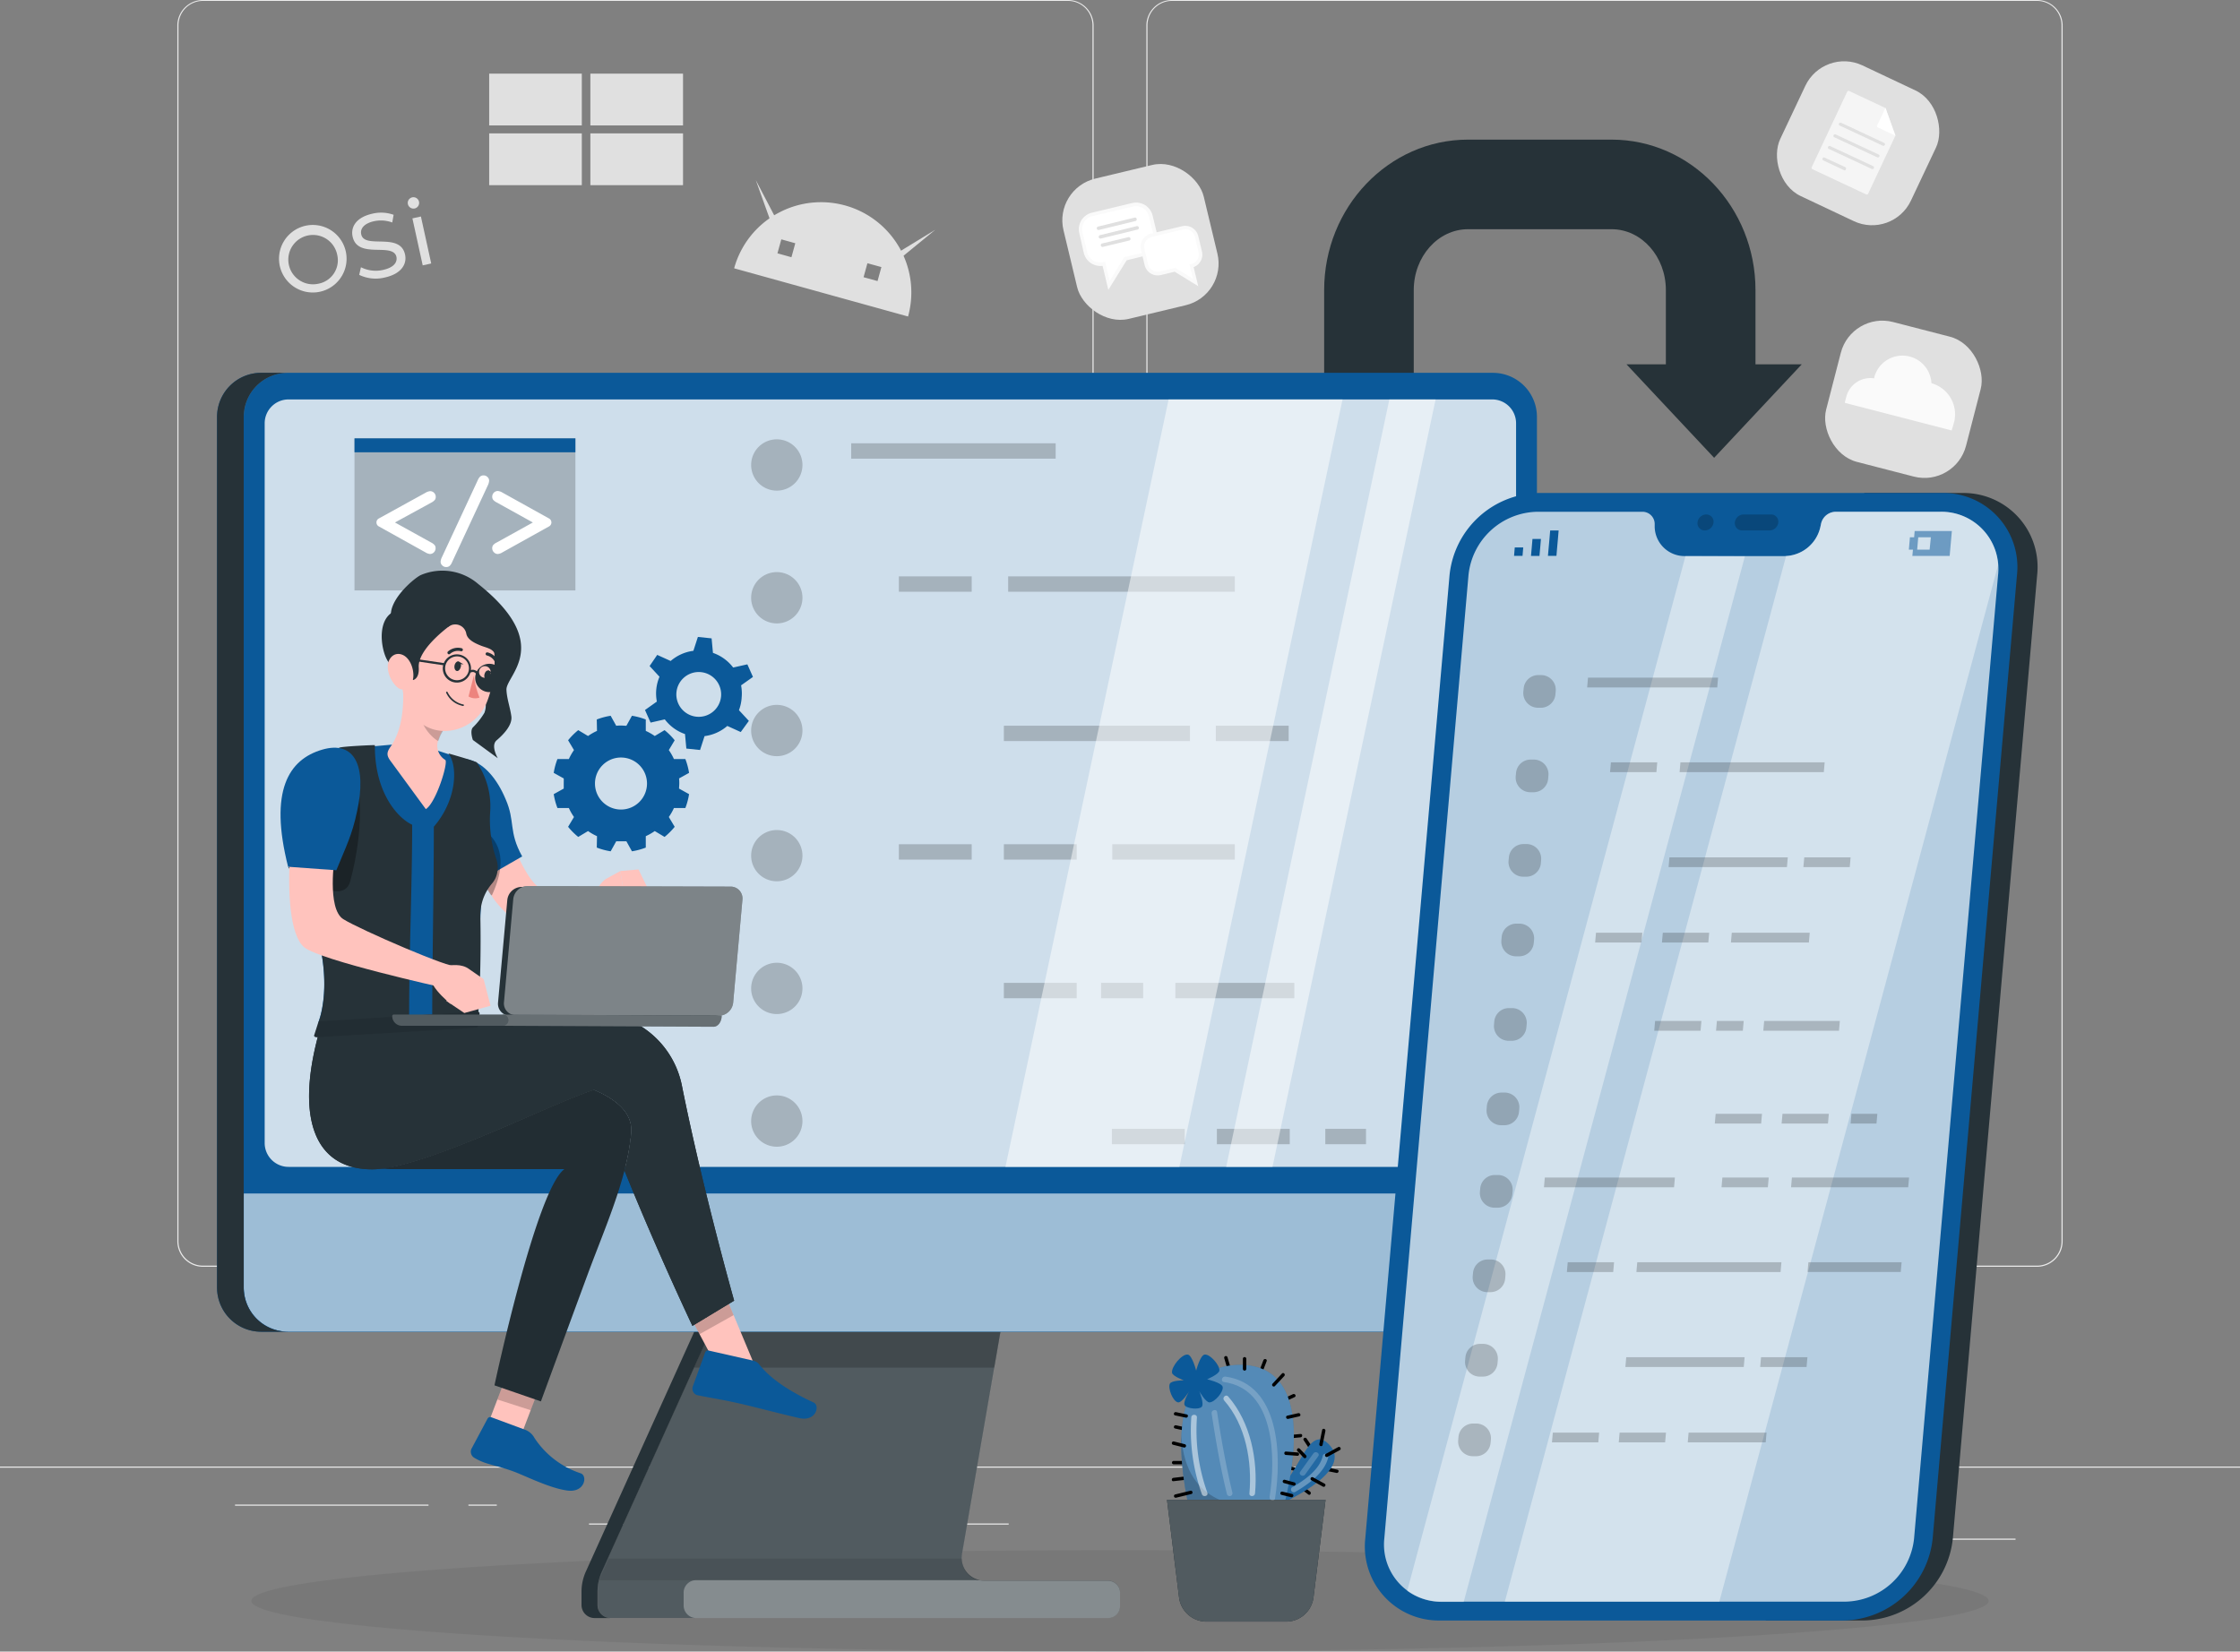 <svg xmlns="http://www.w3.org/2000/svg" width="447.733" height="330.167" viewBox="0 0 447.733 330.167">
  <rect x="0" y="0" width="447.733" height="330.167" fill="#808080" stroke="none"/>
  <g id="Grupo_899198" data-name="Grupo 899198" transform="translate(-915 -2630)">
    <g id="Cross-platform_software-rafiki" data-name="Cross-platform software-rafiki" transform="translate(915 2575)">
      <g id="freepik--background-complete--inject-26" transform="translate(0 55)">
        <rect id="Rectángulo_299217" data-name="Rectángulo 299217" width="29.658" height="0.224" transform="translate(373.212 307.583)" fill="#ebebeb"/>
        <rect id="Rectángulo_299218" data-name="Rectángulo 299218" width="7.782" height="0.224" transform="translate(288.814 310.019)" fill="#ebebeb"/>
        <rect id="Rectángulo_299219" data-name="Rectángulo 299219" width="17.184" height="0.224" transform="translate(355.133 299.273)" fill="#ebebeb"/>
        <rect id="Rectángulo_299220" data-name="Rectángulo 299220" width="38.675" height="0.224" transform="translate(46.976 300.778)" fill="#ebebeb"/>
        <rect id="Rectángulo_299221" data-name="Rectángulo 299221" width="5.668" height="0.224" transform="translate(93.63 300.778)" fill="#ebebeb"/>
        <rect id="Rectángulo_299222" data-name="Rectángulo 299222" width="83.887" height="0.224" transform="translate(117.727 304.557)" fill="#ebebeb"/>
        <path id="Trazado_662170" data-name="Trazado 662170" d="M217.617,308.238H44.7a5.113,5.113,0,0,1-5.113-5.113V60.068A5.113,5.113,0,0,1,44.7,55H217.617a5.113,5.113,0,0,1,5.113,5.113V303.124A5.113,5.113,0,0,1,217.617,308.238ZM44.7,55.179a4.9,4.9,0,0,0-4.889,4.889V303.124a4.9,4.9,0,0,0,4.889,4.889H217.617a4.9,4.9,0,0,0,4.889-4.889V60.068a4.9,4.9,0,0,0-4.889-4.889Z" transform="translate(-4.139 -55)" fill="#ebebeb"/>
        <path id="Trazado_662171" data-name="Trazado 662171" d="M433.917,308.238H261a5.113,5.113,0,0,1-5.113-5.113V60.068A5.113,5.113,0,0,1,261,55H433.917a5.113,5.113,0,0,1,5.113,5.113V303.124A5.113,5.113,0,0,1,433.917,308.238ZM261,55.179a4.9,4.9,0,0,0-4.889,4.889V303.124A4.9,4.9,0,0,0,261,308.014H433.917a4.9,4.9,0,0,0,4.889-4.889V60.068a4.9,4.9,0,0,0-4.889-4.889Z" transform="translate(-26.749 -55)" fill="#ebebeb"/>
        <rect id="Rectángulo_299223" data-name="Rectángulo 299223" width="447.733" height="0.224" transform="translate(0 293.175)" fill="#ebebeb"/>
        <path id="Trazado_662172" data-name="Trazado 662172" d="M376.031,290.274s12.357-11.641,12.151-19.3-7.719,10.28-7.9,6.51,8.543-14.6,8.91-21.993-8.874,13.271-9.367,9.85,8.462-18.85,8.391-24.222-7.826,13.62-8.955,10.262,6.456-15.912,4.477-25.306-6.062,15.223-6.689,12.125,4.621-19.19.9-25.6-2.686,17.363-3.931,14.6-2.033-16.4-6.752-21.034,1.245,13.727-.206,14.659-8.185-12.751-10-10.155,9.573,17.291,9.68,20.8-9.187-5.865-10.02-2.06,12.939,9.8,13.647,13.432-11.462-2.874-11.408.9,11.578,5.767,12.268,10.029-11.292-3.089-10.629,1.916,8.713,4.021,9.635,8.955-8.328-.689-7.979,3.994,9.59,5.2,10.558,8.776-8.82-1.666-8.552,2.131S374.106,283.763,376.031,290.274Z" transform="translate(-37.285 -70.723)" fill="#e0e0e0"/>
        <path id="Trazado_662173" data-name="Trazado 662173" d="M376.229,308.962a146.386,146.386,0,0,0,2.6-26.148c.466-19.064-1.934-38.29-8.283-56.316-.466-1.316-2.606-.842-2.14.484,6.268,17.909,8.686,36.866,8.229,55.761a143.276,143.276,0,0,1-2.5,25.61c-.278,1.37,1.791,2.033,2.1.654Z" transform="translate(-38.504 -72.846)" fill="#f0f0f0"/>
        <path id="Trazado_662174" data-name="Trazado 662174" d="M381.584,295.388s-8.588-16.441-5.847-27.58,4.746,14.793,6.026,8.587-4.056-18.241.913-27.2.367,16.8,3.653,11.14-.564-20.094,4.021-25.592,1.46,11.874,3.645,9.134,1.648-15.518,5.122-18.447.358,12.241,2.185,9.313,6.027-16.253,11.874-17.909-3.833,8.211,0,7.3,12.6-2.919,13.333,1.1-18.447,8.4-20.64,13.333,8.767-3.842,10.746-.188-16.808,8.767-18.267,14.247,15.527-4.567,15.16,1.1-19.548,6.752-20.461,11.686,15.715-5.48,15.16-.546-17.166,8.767-18.259,14.059,12.232-4.925,12.6-.725S381.584,295.388,381.584,295.388Z" transform="translate(-39.221 -71.898)" fill="#ebebeb"/>
        <path id="Trazado_662175" data-name="Trazado 662175" d="M363.872,294.89s8.31-14.82,5.829-22.055-4.289,12.205-5.624,8.623,3.788-16.477,1.925-23.64-4.477,15.312-6.009,12.142,2.445-20.506.77-25.61-3.4,15.339-5.489,12.465,1.406-17.112-3.26-25.5-1.227,16.369-2.758,13.575-1.325-19.7-6.788-24.7,2.686,17.363.618,15.1-6.85-15.035-12.742-18.053,5.292,12.734,4.191,14.05-11.641-9.716-12.581-6.7,14.327,13.638,15.456,16.96-10.522-2.857-10.181,1.03,15.286,5.48,17.014,8.74-11.793.69-10.62,4.253,12.769,2.042,14.7,5.9-11.695.43-9.573,5.006,9.519,1.236,11.874,5.668-8.149,1.791-6.412,6.2,10.7,2.1,12.689,5.221-8.955,1.039-7.522,4.585S360.093,289.284,363.872,294.89Z" transform="translate(-33.651 -71.919)" fill="#ebebeb"/>
        <path id="Trazado_662176" data-name="Trazado 662176" d="M369.458,312.957a147.346,147.346,0,0,0-5.373-25.727c-5.265-18.33-13.3-35.962-24.751-51.274-.833-1.11-2.74,0-1.889,1.11,11.346,15.169,19.315,32.577,24.527,50.746a144.246,144.246,0,0,1,5.292,25.145C367.4,314.345,369.592,314.354,369.458,312.957Z" transform="translate(-35.252 -73.868)" fill="#f0f0f0"/>
        <path id="Trazado_662177" data-name="Trazado 662177" d="M381.666,309.952a157.547,157.547,0,0,1,2.686-22.718c2.633-14.48,6.832-29.273,14.927-41.711,4.612-7.1,10.656-13.181,18.384-16.808,1.281-.6.17-2.489-1.1-1.9-13.826,6.5-22.109,20.336-27.365,34.108-4.88,12.823-7.585,26.479-9.017,40.1-.313,2.964-.591,5.946-.69,8.955-.045,1.415,2.14,1.406,2.194,0Z" transform="translate(-39.67 -72.949)" fill="#f5f5f5"/>
        <path id="Trazado_662178" data-name="Trazado 662178" d="M396.613,314.92H351.32l5.113,48.454v11.686H391.5V363.374Z" transform="translate(-36.725 -82.171)" fill="#ebebeb"/>
        <path id="Trazado_662179" data-name="Trazado 662179" d="M91.047,100.418a1.137,1.137,0,1,1,1.349.859,1.146,1.146,0,0,1-1.349-.859Zm.9,2.839,1.7-.376,2.06,9.393-1.7.376Z" transform="translate(-9.515 -59.602)" fill="#e0e0e0"/>
        <path id="Trazado_662180" data-name="Trazado 662180" d="M62.507,113.711a6.752,6.752,0,1,1,7.986,4.911,6.752,6.752,0,0,1-7.986-4.911ZM73.915,111.2a4.934,4.934,0,1,0-3.752,5.821,4.764,4.764,0,0,0,3.752-5.821Z" transform="translate(-6.523 -60.305)" fill="#e0e0e0"/>
        <path id="Trazado_662181" data-name="Trazado 662181" d="M80.016,114.908l.349-1.522a6.591,6.591,0,0,0,4.415.537c2.14-.475,2.874-1.5,2.686-2.588-.663-3.027-7.755.528-8.767-4.074-.421-1.916.707-3.868,3.967-4.585a7.432,7.432,0,0,1,4.227.224l-.269,1.54A6.617,6.617,0,0,0,83,104.18c-2.1.466-2.821,1.549-2.579,2.633.663,3.027,7.764-.519,8.758,4.03.421,1.9-.743,3.868-4.021,4.585A7.549,7.549,0,0,1,80.016,114.908Z" transform="translate(-8.218 -59.962)" fill="#e0e0e0"/>
        <path id="Trazado_662182" data-name="Trazado 662182" d="M197.19,109.739c-.242-.457-.5-.9-.788-1.343a18.044,18.044,0,0,0-22.494-6.7c-.466.206-.9.439-1.388.689a17.972,17.972,0,0,0-8.65,10.969l34.762,9.635A17.99,17.99,0,0,0,197.19,109.739Zm-21.867,1.4-2.794-.779.77-2.794,2.794.779Zm17.211,4.764-2.794-.77.77-2.794,2.794.77Z" transform="translate(-17.13 -59.718)" fill="#e0e0e0"/>
        <path id="Trazado_662183" data-name="Trazado 662183" d="M198.2,113.947l-1.057-1.3,10.405-6.349Z" transform="translate(-20.608 -60.363)" fill="#e0e0e0"/>
        <path id="Trazado_662184" data-name="Trazado 662184" d="M172.783,106.563l1.567-.555L168.7,95.2Z" transform="translate(-17.635 -59.202)" fill="#e0e0e0"/>
        <rect id="Rectángulo_299224" data-name="Rectángulo 299224" width="18.518" height="10.352" transform="translate(97.776 14.721)" fill="#e0e0e0"/>
        <rect id="Rectángulo_299225" data-name="Rectángulo 299225" width="18.518" height="10.352" transform="translate(118.004 14.721)" fill="#e0e0e0"/>
        <rect id="Rectángulo_299226" data-name="Rectángulo 299226" width="18.518" height="10.352" transform="translate(97.776 26.667)" fill="#e0e0e0"/>
        <rect id="Rectángulo_299227" data-name="Rectángulo 299227" width="18.518" height="10.352" transform="translate(118.004 26.667)" fill="#e0e0e0"/>
        <rect id="Rectángulo_299228" data-name="Rectángulo 299228" width="28.888" height="28.888" rx="8.58" transform="translate(364.508 9.411) rotate(25.28)" fill="#e0e0e0"/>
        <path id="Trazado_662185" data-name="Trazado 662185" d="M421.142,84.2,415.68,95.84a.287.287,0,0,1-.394.143L404.54,90.942a.3.3,0,0,1-.143-.4l7.092-15.089a.3.3,0,0,1,.394-.143l7.235,3.394Z" transform="translate(-42.27 -57.12)" fill="#f5f5f5"/>
        <path id="Trazado_662186" data-name="Trazado 662186" d="M420.671,79.06,419,82.588a.3.3,0,0,0,.143.4l3.492,1.639Z" transform="translate(-43.797 -57.515)" fill="#fff"/>
        <rect id="Rectángulo_299229" data-name="Rectángulo 299229" width="0.627" height="10.11" rx="0.3" transform="matrix(0.423, -0.906, 0.906, 0.423, 367.45, 24.977)" fill="#e0e0e0"/>
        <rect id="Rectángulo_299230" data-name="Rectángulo 299230" width="0.627" height="10.11" rx="0.3" transform="matrix(0.423, -0.906, 0.906, 0.423, 366.358, 27.309)" fill="#e0e0e0"/>
        <rect id="Rectángulo_299231" data-name="Rectángulo 299231" width="0.627" height="10.11" rx="0.3" transform="matrix(0.423, -0.906, 0.906, 0.423, 365.257, 29.633)" fill="#e0e0e0"/>
        <path id="Trazado_662187" data-name="Trazado 662187" d="M411.385,92.1l-4.2-1.934a.269.269,0,0,0-.358.134v.081a.269.269,0,0,0,.134.358l4.164,1.961a.269.269,0,0,0,.358-.134v-.081a.269.269,0,0,0-.1-.385Z" transform="translate(-42.525 -58.674)" fill="#e0e0e0"/>
        <rect id="Rectángulo_299232" data-name="Rectángulo 299232" width="28.843" height="28.843" rx="8.57" transform="matrix(0.972, -0.233, 0.233, 0.972, 210.577, 37.705)" fill="#e0e0e0"/>
        <path id="Trazado_662188" data-name="Trazado 662188" d="M255.245,102.959l.94,3.949a3.054,3.054,0,0,1-2.248,3.671l-3.779.9-3.268,5.373-1.039-4.307a3.054,3.054,0,0,1-3.671-2.257l-.94-3.949a3.045,3.045,0,0,1,2.248-3.671l8.059-1.934a3.045,3.045,0,0,1,3.7,2.23Z" transform="translate(-25.209 -59.771)" fill="#fff"/>
        <path id="Trazado_662189" data-name="Trazado 662189" d="M246.712,117.673l-1.155-4.8a3.412,3.412,0,0,1-3.752-2.579l-.9-3.949a3.4,3.4,0,0,1,2.507-4.092l8.059-1.934a3.394,3.394,0,0,1,4.092,2.507l.949,3.949a3.394,3.394,0,0,1-2.507,4.092l-3.636.9Zm-3.179-14.739a2.686,2.686,0,0,0-1.988,3.251l.94,3.949a2.686,2.686,0,0,0,3.251,2l.34-.081.9,3.824,2.91-4.746,3.9-.9a2.686,2.686,0,0,0,2-3.251l-.94-3.949a2.686,2.686,0,0,0-3.251-2Z" transform="translate(-25.174 -59.728)" fill="#fafafa"/>
        <path id="Trazado_662190" data-name="Trazado 662190" d="M265.831,107.607l.725,3.036a2.337,2.337,0,0,1-1.728,2.821l.788,3.313-4.11-2.516-2.928.672a2.346,2.346,0,0,1-2.83-1.728l-.725-3.036a2.346,2.346,0,0,1,1.728-2.83l6.215-1.486a2.346,2.346,0,0,1,2.865,1.755Z" transform="translate(-26.652 -60.308)" fill="#fff"/>
        <path id="Trazado_662191" data-name="Trazado 662191" d="M266.116,117.481l-4.7-2.892-2.758.663a2.686,2.686,0,0,1-3.251-1.988l-.725-3.036a2.686,2.686,0,0,1,1.988-3.251l6.215-1.486a2.686,2.686,0,0,1,3.251,2l.725,3.036a2.686,2.686,0,0,1-1.657,3.143Zm-9.277-9.85a2,2,0,0,0-1.477,2.409l.725,3.036a2,2,0,0,0,2.409,1.469l3.036-.725,3.51,2.158-.672-2.839.331-.081a1.988,1.988,0,0,0,1.478-2.4l-.725-3.036a1.988,1.988,0,0,0-2.4-1.478Z" transform="translate(-26.615 -60.27)" fill="#fafafa"/>
        <path id="Trazado_662192" data-name="Trazado 662192" d="M252.547,104.259l-7.307,1.791a.35.35,0,0,1-.161-.681l7.307-1.791a.35.35,0,0,1,.161.681Z" transform="translate(-25.591 -60.077)" fill="#e0e0e0"/>
        <path id="Trazado_662193" data-name="Trazado 662193" d="M253.006,106.169l-7.316,1.791a.35.35,0,1,1-.161-.681l7.316-1.791a.35.35,0,1,1,.161.681Z" transform="translate(-25.638 -60.277)" fill="#e0e0e0"/>
        <path id="Trazado_662194" data-name="Trazado 662194" d="M251.433,108.611l-5.283,1.272a.35.35,0,1,1-.161-.681l5.274-1.263a.349.349,0,0,1,.17.672Z" transform="translate(-25.686 -60.534)" fill="#e0e0e0"/>
        <rect id="Rectángulo_299233" data-name="Rectángulo 299233" width="28.888" height="28.888" rx="8.58" transform="matrix(0.968, 0.25, -0.25, 0.968, 370.087, 62.229)" fill="#e0e0e0"/>
        <path id="Trazado_662195" data-name="Trazado 662195" d="M433.621,147.714c-.081.3-.376,1.352-.492,1.63l-21.339-5.516c0-.152.26-1.075.3-1.227a4.97,4.97,0,0,1,5.579-3.662c0-.054,0-.116,0-.179a5.812,5.812,0,0,1,11.435,1.146,6.045,6.045,0,0,1,.976.358,6.447,6.447,0,0,1,3.546,7.45Z" transform="translate(-43.046 -63.299)" fill="#fafafa"/>
      </g>
      <g id="freepik--Shadow--inject-26" transform="translate(50.245 364.894)">
        <ellipse id="freepik--path--inject-26" cx="173.622" cy="10.137" rx="173.622" ry="10.137" fill="rgba(0,0,0,0.06)"/>
      </g>
      <g id="freepik--Arrow--inject-26" transform="translate(264.673 82.912)">
        <path id="Trazado_662196" data-name="Trazado 662196" d="M391.036,131.087,373.52,149.775,356,131.087h7.871V116.249c0-6.716-4.862-12.169-10.844-12.169H324.323c-5.982,0-10.844,5.453-10.844,12.169v17.068H295.57V116.249c0-16.584,12.9-30.079,28.753-30.079h28.709c15.859,0,28.753,13.495,28.753,30.079v14.838Z" transform="translate(-295.57 -86.17)" fill="#263238"/>
      </g>
      <g id="freepik--Plant--inject-26" transform="translate(233.26 325.783)">
        <path id="Trazado_662197" data-name="Trazado 662197" d="M289.931,375.8,287,376.07c-.43.045-.43-.636,0-.672l2.928-.269C290.369,375.085,290.36,375.766,289.931,375.8Z" transform="translate(-263.228 -359.247)"/>
        <path id="Trazado_662198" data-name="Trazado 662198" d="M290.444,386.532l1.728,1.3c.349.26,0,.851-.34.591l-1.728-1.307c-.34-.251,0-.842.34-.582Z" transform="translate(-263.571 -360.433)"/>
        <path id="Trazado_662199" data-name="Trazado 662199" d="M295.271,382.439l2.866.591c.43.081.251.734-.179.645l-2.866-.582C294.671,383,294.85,382.349,295.271,382.439Z" transform="translate(-264.082 -360.011)"/>
        <path id="Trazado_662200" data-name="Trazado 662200" d="M292.372,378.576l-1.379-2.113c-.242-.358.34-.7.582-.34L293,378.236c.242.358-.34.7-.582.34Z" transform="translate(-263.673 -359.336)"/>
        <path id="Trazado_662201" data-name="Trazado 662201" d="M287.091,382.149l2.3.519c.43.1.242.743-.179.654l-2.3-.519C286.491,382.7,286.67,382.059,287.091,382.149Z" transform="translate(-263.227 -359.98)"/>
        <path id="Trazado_662202" data-name="Trazado 662202" d="M264.748,385.23l-2.866.322c-.43.054-.421-.627,0-.672l2.866-.331C265.178,384.5,265.178,385.177,264.748,385.23Z" transform="translate(-260.602 -360.232)"/>
        <path id="Trazado_662203" data-name="Trazado 662203" d="M288.689,366.817l-2.149.994c-.394.188-.734-.394-.34-.582l2.149-1C288.743,366.047,289.083,366.629,288.689,366.817Z" transform="translate(-263.159 -358.313)"/>
        <path id="Trazado_662204" data-name="Trazado 662204" d="M282.535,358.812l-1.083,2.812c-.152.4-.806.224-.654-.179.367-.94.725-1.88,1.083-2.821.152-.4.806-.224.654.179Z" transform="translate(-262.61 -357.498)"/>
        <path id="Trazado_662205" data-name="Trazado 662205" d="M264.457,381.822h-2.57a.34.34,0,0,1,0-.672h2.57a.34.34,0,0,1,0,.672Z" transform="translate(-260.606 -359.877)"/>
        <path id="Trazado_662206" data-name="Trazado 662206" d="M264.411,374.308l-2.14-.475c-.43-.09-.251-.743.179-.645l2.14.466C265.02,373.744,264.832,374.4,264.411,374.308Z" transform="translate(-260.65 -359.044)"/>
        <path id="Trazado_662207" data-name="Trazado 662207" d="M273.922,360.39l-.663-2.257a.34.34,0,0,1,.654-.179l.663,2.257a.34.34,0,0,1-.654.179Z" transform="translate(-261.824 -357.429)"/>
        <path id="Trazado_662208" data-name="Trazado 662208" d="M284.652,389.619s15.474-6.465,10.8-11.981c-4.477-5.256-6.412,6.931-10.8,8.507S284.652,389.619,284.652,389.619Z" transform="translate(-262.812 -359.373)" fill="#0b5999"/>
        <path id="Trazado_662209" data-name="Trazado 662209" d="M284.652,389.619s15.474-6.465,10.8-11.981c-4.477-5.256-6.412,6.931-10.8,8.507S284.652,389.619,284.652,389.619Z" transform="translate(-262.812 -359.373)" fill="#fff" opacity="0.1"/>
        <path id="Trazado_662210" data-name="Trazado 662210" d="M283.244,391.239s10.522-32.031-8.265-31.529-8.516,33.464-8.516,33.464Z" transform="translate(-260.821 -357.635)" fill="#0b5999"/>
        <path id="Trazado_662211" data-name="Trazado 662211" d="M283.244,391.239s10.522-32.031-8.265-31.529-8.516,33.464-8.516,33.464Z" transform="translate(-260.821 -357.635)" fill="#fff" opacity="0.3"/>
        <path id="Trazado_662212" data-name="Trazado 662212" d="M266.464,394.824s-3.17-10.19-2.758-19.324c.734,14.829,13.638,14.032,13.638,14.032l.9,3.931Z" transform="translate(-260.822 -359.286)" opacity="0.2"/>
        <path id="Trazado_662213" data-name="Trazado 662213" d="M292.181,389.84l-2.409,19.485a5.525,5.525,0,0,1-5.489,4.853H268.4a5.525,5.525,0,0,1-5.5-4.853L260.49,389.84Z" transform="translate(-260.49 -360.785)" fill="#263238"/>
        <path id="Trazado_662214" data-name="Trazado 662214" d="M292.181,389.84l-2.409,19.485a5.525,5.525,0,0,1-5.489,4.853H268.4a5.525,5.525,0,0,1-5.5-4.853L260.49,389.84Z" transform="translate(-260.49 -360.785)" fill="#263238"/>
        <path id="Trazado_662215" data-name="Trazado 662215" d="M292.181,389.84l-2.409,19.485a5.525,5.525,0,0,1-5.489,4.853H268.4a5.525,5.525,0,0,1-5.5-4.853L260.49,389.84Z" transform="translate(-260.49 -360.785)" fill="#fff" opacity="0.2"/>
        <g id="Grupo_895307" data-name="Grupo 895307" transform="translate(10.972 4.405)" opacity="0.2">
          <path id="Trazado_662216" data-name="Trazado 662216" d="M282.277,386.371c1.254-7.907,1.048-21.563-9.125-22.969-.716-.1-.412-1.182.3-1.083,10.9,1.5,11.256,15.9,9.913,24.357-.116.716-1.2.412-1.083-.3Z" transform="translate(-272.743 -362.313)" fill="#fff"/>
        </g>
        <g id="Grupo_895308" data-name="Grupo 895308" transform="translate(11.28 8.205)" opacity="0.5">
          <path id="Trazado_662217" data-name="Trazado 662217" d="M278.283,386.117c.555-6.394-.725-13.656-5.05-18.581-.475-.537.313-1.343.8-.8,4.477,5.14,5.964,12.68,5.373,19.378-.063.716-1.191.725-1.128,0Z" transform="translate(-273.086 -366.557)" fill="#fff"/>
        </g>
        <g id="Grupo_895309" data-name="Grupo 895309" transform="translate(8.92 11.094)" opacity="0.2">
          <path id="Trazado_662218" data-name="Trazado 662218" d="M273.522,386.606c-1.316-5.319-2.248-10.746-3.062-16.118-.107-.707.976-1.012,1.083-.3.824,5.373,1.791,10.835,3.063,16.118a.563.563,0,0,1-1.084.3Z" transform="translate(-270.452 -369.783)" fill="#fff"/>
        </g>
        <g id="Grupo_895310" data-name="Grupo 895310" transform="translate(4.765 12.043)" opacity="0.5">
          <path id="Trazado_662219" data-name="Trazado 662219" d="M268.022,386.717a37.833,37.833,0,0,1-2.122-15.33c0-.725,1.173-.725,1.128,0a36.822,36.822,0,0,0,2.086,15.026C269.365,387.1,268.273,387.388,268.022,386.717Z" transform="translate(-265.811 -370.842)" fill="#fff"/>
        </g>
        <g id="Grupo_895311" data-name="Grupo 895311" transform="translate(24.794 19.838)" opacity="0.3">
          <path id="Trazado_662220" data-name="Trazado 662220" d="M288.457,386.221c2.337-1.343,5.435-3.456,6.071-6.268.161-.707,1.254-.412,1.084.3-.7,3.08-3.994,5.418-6.582,6.913a.566.566,0,1,1-.573-.976Z" transform="translate(-288.178 -379.547)" fill="#fff"/>
        </g>
        <g id="Grupo_895312" data-name="Grupo 895312" transform="translate(26.528 19.518)" opacity="0.2">
          <path id="Trazado_662221" data-name="Trazado 662221" d="M293.818,380q-1.307,1.845-2.624,3.662c-.421.582-1.4,0-.976-.564l2.633-3.662C293.272,378.85,294.248,379.432,293.818,380Z" transform="translate(-290.115 -379.19)" fill="#fff"/>
        </g>
        <path id="Trazado_662222" data-name="Trazado 662222" d="M268.568,362.342s2.364-.994,2.445-1.737c.107-1.084-1.872-3.34-2.946-3.206-.9.116-1.692,3.206-1.692,3.206s-.788-3.1-1.692-3.206c-1.191-.134-3.3,2.445-3.134,3.636.1.689,2.355,1.513,2.355,1.513s-2.463,0-2.785.672c-.457.9.627,3.582,1.63,3.734.779.152,2.248-2.23,2.248-2.23s-1.343,2.212-.9,2.839,2.794.9,3.376.3-.475-3.134-.475-3.134,1.28,2.248,2.042,2.23c1.021,0,2.839-2.1,2.633-3.107C271.46,363.014,268.568,362.342,268.568,362.342Z" transform="translate(-260.544 -357.394)" fill="#0b5999"/>
        <path id="Trazado_662223" data-name="Trazado 662223" d="M289.3,379.9l-2.3-.17c-.43,0-.43-.716,0-.681l2.3.179C289.734,379.229,289.742,379.936,289.3,379.9Z" transform="translate(-263.228 -359.657)"/>
        <path id="Trazado_662224" data-name="Trazado 662224" d="M289.693,371.124l-2.2.5c-.421.1-.609-.555-.179-.645l2.2-.5C289.944,370.38,290.123,371.034,289.693,371.124Z" transform="translate(-263.268 -358.76)"/>
        <path id="Trazado_662225" data-name="Trazado 662225" d="M286.394,362.111l-1.88,2.015c-.3.322-.77-.161-.475-.475l1.88-2.024C286.215,361.305,286.69,361.789,286.394,362.111Z" transform="translate(-262.942 -357.825)"/>
        <path id="Trazado_662226" data-name="Trazado 662226" d="M265.516,388.452l-3.062.743a.34.34,0,0,1-.179-.654l3.063-.743C265.758,387.7,265.937,388.354,265.516,388.452Z" transform="translate(-260.653 -360.571)"/>
        <path id="Trazado_662227" data-name="Trazado 662227" d="M264.006,378.008l-2.212-.555a.34.34,0,0,1,.179-.654l2.212.555a.34.34,0,0,1-.179.654Z" transform="translate(-260.603 -359.422)"/>
        <path id="Trazado_662228" data-name="Trazado 662228" d="M264.411,371.35l-2.14-.448c-.43-.09-.251-.743.179-.654l2.14.457C265.02,370.8,264.841,371.44,264.411,371.35Z" transform="translate(-260.65 -358.737)"/>
        <path id="Trazado_662229" data-name="Trazado 662229" d="M277.43,360.324V358.3a.34.34,0,0,1,.681,0v2.024a.34.34,0,1,1-.681,0Z" transform="translate(-262.261 -357.453)"/>
        <path id="Trazado_662230" data-name="Trazado 662230" d="M286.723,385.349l1.916.519a.335.335,0,1,1-.179.645l-1.916-.51a.34.34,0,0,1,.179-.654Z" transform="translate(-263.19 -360.315)"/>
        <path id="Trazado_662231" data-name="Trazado 662231" d="M286.2,388l1.952.466c.421.1.242.752-.179.654l-1.952-.475C285.6,388.545,285.78,387.891,286.2,388Z" transform="translate(-263.134 -360.592)"/>
        <path id="Trazado_662232" data-name="Trazado 662232" d="M293,384.787l2.346,1.289c.385.206.045.788-.34.582l-2.346-1.289a.34.34,0,0,1,.34-.582Z" transform="translate(-263.839 -360.254)"/>
        <path id="Trazado_662233" data-name="Trazado 662233" d="M295.9,379.425l2.489-1.37c.385-.206.725.376.34.591l-2.489,1.361a.34.34,0,0,1-.34-.582Z" transform="translate(-264.178 -359.549)"/>
        <path id="Trazado_662234" data-name="Trazado 662234" d="M294.489,377.014l.564-2.8c.09-.43.734-.251.654.179l-.564,2.812c-.09.421-.734.242-.654-.188Z" transform="translate(-264.043 -359.126)"/>
        <path id="Trazado_662235" data-name="Trazado 662235" d="M290.842,380.2l-1.254-1.307c-.3-.322.17-.8.475-.484l1.254,1.316C291.621,380.038,291.147,380.521,290.842,380.2Z" transform="translate(-263.522 -359.58)"/>
      </g>
      <g id="freepik--device-1--inject-26" transform="translate(43.385 129.53)">
        <path id="Trazado_662236" data-name="Trazado 662236" d="M133.42,403.5v2.767a2.606,2.606,0,0,0,2.606,2.606h99.4a2.4,2.4,0,0,0,2.391-2.4v-2.686a2.391,2.391,0,0,0-2.391-2.391H210.708a4.522,4.522,0,0,1-4.477-5.3L214.9,345.95H158.457l-24.178,53.5A9.733,9.733,0,0,0,133.42,403.5Z" transform="translate(-57.332 -159.944)" fill="#263238"/>
        <path id="Trazado_662237" data-name="Trazado 662237" d="M237.813,403.818V406.5a2.382,2.382,0,0,1-2.391,2.391h-99.4a2.615,2.615,0,0,1-2.606-2.6v-2.776a9.968,9.968,0,0,1,.242-2.185,10.744,10.744,0,0,1,.609-1.791l24.178-53.486h56.468l-8.668,50.092a3.653,3.653,0,0,0-.063.9,4.477,4.477,0,0,0,3.582,4.325,3.957,3.957,0,0,0,.9.1h24.724a2.391,2.391,0,0,1,2.427,2.346Z" transform="translate(-57.332 -159.955)" fill="#fff" opacity="0.2"/>
        <path id="Trazado_662238" data-name="Trazado 662238" d="M130.705,399.515l24.178-53.5h3.2l-24.178,53.5a9.733,9.733,0,0,0-.9,3.994v2.767a2.606,2.606,0,0,0,2.606,2.606h-3.2a2.606,2.606,0,0,1-2.606-2.606v-2.767a9.734,9.734,0,0,1,.9-3.994Z" transform="translate(-56.955 -159.951)" fill="#263238"/>
        <path id="Trazado_662239" data-name="Trazado 662239" d="M160.706,346.02h56.459l-2.212,12.787H154.93Z" transform="translate(-59.581 -159.951)" opacity="0.2"/>
        <path id="Trazado_662240" data-name="Trazado 662240" d="M152.6,410.285v2.543a2.516,2.516,0,0,0,2.507,2.507h82.329a2.391,2.391,0,0,0,2.391-2.4v-2.686a2.391,2.391,0,0,0-2.391-2.391H212.713a4.565,4.565,0,0,1-.9-.1h-56.71a2.507,2.507,0,0,0-2.507,2.525Z" transform="translate(-59.337 -166.405)" fill="#fff" opacity="0.3"/>
        <path id="Trazado_662241" data-name="Trazado 662241" d="M133.7,407.275h76.115a4.477,4.477,0,0,1-3.582-4.325h-70.59Z" transform="translate(-57.362 -165.902)" opacity="0.1"/>
        <path id="Trazado_662242" data-name="Trazado 662242" d="M63.211,329.922h240.88a8.811,8.811,0,0,0,8.8-8.811V147.032a8.8,8.8,0,0,0-8.8-8.8H63.211a8.8,8.8,0,0,0-8.811,8.8V321.111A8.811,8.811,0,0,0,63.211,329.922Z" transform="translate(-49.072 -138.23)" fill="#0b5999"/>
        <path id="Trazado_662243" data-name="Trazado 662243" d="M312.914,321.44v18.8a8.811,8.811,0,0,1-8.8,8.811H63.231a8.811,8.811,0,0,1-8.811-8.811v-18.8Z" transform="translate(-49.074 -157.382)" fill="#0b5999"/>
        <path id="Trazado_662244" data-name="Trazado 662244" d="M312.914,321.44v18.8a8.811,8.811,0,0,1-8.8,8.811H63.231a8.811,8.811,0,0,1-8.811-8.811v-18.8Z" transform="translate(-49.074 -157.382)" fill="#fff" opacity="0.6"/>
        <path id="Trazado_662245" data-name="Trazado 662245" d="M63.853,297.59H304.437a4.773,4.773,0,0,0,4.773-4.773V148.943a4.764,4.764,0,0,0-4.773-4.773H63.853a4.773,4.773,0,0,0-4.773,4.773V292.817a4.773,4.773,0,0,0,4.773,4.773Z" transform="translate(-49.561 -138.851)" fill="#0b5999"/>
        <path id="Trazado_662246" data-name="Trazado 662246" d="M63.853,297.59H304.437a4.773,4.773,0,0,0,4.773-4.773V148.943a4.764,4.764,0,0,0-4.773-4.773H63.853a4.773,4.773,0,0,0-4.773,4.773V292.817a4.773,4.773,0,0,0,4.773,4.773Z" transform="translate(-49.561 -138.851)" fill="#fff" opacity="0.8"/>
        <rect id="Rectángulo_299234" data-name="Rectángulo 299234" width="44.155" height="30.401" transform="translate(27.473 13.101)" opacity="0.2"/>
        <rect id="Rectángulo_299235" data-name="Rectángulo 299235" width="44.155" height="2.785" transform="translate(27.473 13.101)" fill="#0b5999"/>
        <path id="Trazado_662247" data-name="Trazado 662247" d="M87.728,170.909l7.226,4a2.248,2.248,0,0,1,.716.537.967.967,0,0,1,.179.609,1.128,1.128,0,0,1-.331.815,1.092,1.092,0,0,1-.788.34,2.113,2.113,0,0,1-.9-.322l-9.313-5.185a.9.9,0,0,1,0-1.6l9.331-5.14a2.212,2.212,0,0,1,.9-.313,1.093,1.093,0,0,1,.8.331,1.11,1.11,0,0,1,.331.806.949.949,0,0,1-.179.609,2.382,2.382,0,0,1-.716.546Z" transform="translate(-52.169 -140.992)" fill="#fff"/>
        <path id="Trazado_662248" data-name="Trazado 662248" d="M107.806,163.082l-7.164,15.393a2.1,2.1,0,0,1-.493.752,1.039,1.039,0,0,1-.681.224,1.092,1.092,0,0,1-.788-.322,1,1,0,0,1-.331-.743,2.463,2.463,0,0,1,.26-.9l7.164-15.384a2.274,2.274,0,0,1,.484-.743,1.11,1.11,0,0,1,1.46.09.985.985,0,0,1,.331.734A2.364,2.364,0,0,1,107.806,163.082Z" transform="translate(-53.666 -140.624)" fill="#fff"/>
        <path id="Trazado_662249" data-name="Trazado 662249" d="M117.992,170.905l-7.217-4a2.328,2.328,0,0,1-.725-.546,1,1,0,0,1-.179-.609A1.128,1.128,0,0,1,111,164.61a2.167,2.167,0,0,1,.9.313l9.313,5.176a.9.9,0,0,1,0,1.6l-9.313,5.185a2.087,2.087,0,0,1-.9.322,1.075,1.075,0,0,1-.8-.349,1.128,1.128,0,0,1-.331-.806,1.021,1.021,0,0,1,.179-.609,2.2,2.2,0,0,1,.725-.537Z" transform="translate(-54.87 -140.988)" fill="#fff"/>
        <path id="Trazado_662250" data-name="Trazado 662250" d="M57.261,138.23h5.328a8.8,8.8,0,0,0-8.811,8.8V321.111a8.811,8.811,0,0,0,8.811,8.811H57.261a8.82,8.82,0,0,1-8.811-8.811V147.032a8.811,8.811,0,0,1,8.811-8.8Z" transform="translate(-48.45 -138.23)" fill="#0b5999"/>
        <path id="Trazado_662251" data-name="Trazado 662251" d="M57.261,138.23h5.328a8.8,8.8,0,0,0-8.811,8.8V321.111a8.811,8.811,0,0,0,8.811,8.811H57.261a8.82,8.82,0,0,1-8.811-8.811V147.032a8.811,8.811,0,0,1,8.811-8.8Z" transform="translate(-48.45 -138.23)" fill="#263238"/>
        <g id="Grupo_895313" data-name="Grupo 895313" transform="translate(106.757 13.298)" opacity="0.2">
          <path id="Trazado_662252" data-name="Trazado 662252" d="M172.8,163.333h0a5.122,5.122,0,0,1-5.131-5.131h0a5.122,5.122,0,0,1,5.131-5.122h0a5.122,5.122,0,0,1,5.122,5.122h0a5.122,5.122,0,0,1-5.122,5.131Z" transform="translate(-167.67 -153.08)"/>
          <path id="Trazado_662253" data-name="Trazado 662253" d="M172.8,192.973h0a5.122,5.122,0,0,1-5.131-5.131h0a5.122,5.122,0,0,1,5.131-5.122h0a5.122,5.122,0,0,1,5.122,5.122h0a5.122,5.122,0,0,1-5.122,5.131Z" transform="translate(-167.67 -156.178)"/>
          <path id="Trazado_662254" data-name="Trazado 662254" d="M172.8,222.613h0a5.122,5.122,0,0,1-5.131-5.131h0a5.122,5.122,0,0,1,5.131-5.122h0a5.122,5.122,0,0,1,5.122,5.122h0a5.122,5.122,0,0,1-5.122,5.131Z" transform="translate(-167.67 -159.277)"/>
          <path id="Trazado_662255" data-name="Trazado 662255" d="M172.8,250.544h0a5.122,5.122,0,0,1-5.131-5.122h0A5.122,5.122,0,0,1,172.8,240.3h0a5.122,5.122,0,0,1,5.122,5.122h0a5.122,5.122,0,0,1-5.122,5.122Z" transform="translate(-167.67 -162.197)"/>
          <path id="Trazado_662256" data-name="Trazado 662256" d="M172.8,280.183h0a5.122,5.122,0,0,1-5.131-5.122h0a5.131,5.131,0,0,1,5.131-5.131h0a5.131,5.131,0,0,1,5.122,5.131h0a5.122,5.122,0,0,1-5.122,5.122Z" transform="translate(-167.67 -165.295)"/>
          <path id="Trazado_662257" data-name="Trazado 662257" d="M172.8,309.8h0a5.122,5.122,0,0,1-5.131-5.122h0a5.131,5.131,0,0,1,5.131-5.131h0a5.131,5.131,0,0,1,5.122,5.131h0A5.122,5.122,0,0,1,172.8,309.8Z" transform="translate(-167.67 -168.391)"/>
          <rect id="Rectángulo_299236" data-name="Rectángulo 299236" width="40.869" height="3.071" transform="translate(19.996 0.788)"/>
          <rect id="Rectángulo_299237" data-name="Rectángulo 299237" width="14.56" height="3.071" transform="translate(29.524 27.392)"/>
          <rect id="Rectángulo_299238" data-name="Rectángulo 299238" width="14.56" height="3.071" transform="translate(92.878 57.247)"/>
          <rect id="Rectángulo_299239" data-name="Rectángulo 299239" width="14.56" height="3.071" transform="translate(29.524 80.941)"/>
          <rect id="Rectángulo_299240" data-name="Rectángulo 299240" width="14.56" height="3.071" transform="translate(50.513 80.941)"/>
          <rect id="Rectángulo_299241" data-name="Rectángulo 299241" width="37.198" height="3.071" transform="translate(50.513 57.247)"/>
          <rect id="Rectángulo_299242" data-name="Rectángulo 299242" width="24.491" height="3.071" transform="translate(72.183 80.941)"/>
          <rect id="Rectángulo_299243" data-name="Rectángulo 299243" width="14.56" height="3.071" transform="translate(72.103 137.839)"/>
          <rect id="Rectángulo_299244" data-name="Rectángulo 299244" width="14.56" height="3.071" transform="translate(93.093 137.839)"/>
          <rect id="Rectángulo_299245" data-name="Rectángulo 299245" width="8.131" height="3.071" transform="translate(114.763 137.839)"/>
          <rect id="Rectángulo_299246" data-name="Rectángulo 299246" width="45.302" height="3.071" transform="translate(51.373 27.392)"/>
          <rect id="Rectángulo_299247" data-name="Rectángulo 299247" width="14.56" height="3.071" transform="translate(50.513 108.656)"/>
          <rect id="Rectángulo_299248" data-name="Rectángulo 299248" width="8.417" height="3.071" transform="translate(69.936 108.656)"/>
          <rect id="Rectángulo_299249" data-name="Rectángulo 299249" width="23.775" height="3.071" transform="translate(84.792 108.656)"/>
        </g>
        <path id="Trazado_662258" data-name="Trazado 662258" d="M315.563,144.17h-9.25L273.7,297.59h9.259Z" transform="translate(-71.996 -138.851)" fill="#fff" opacity="0.5"/>
        <path id="Trazado_662259" data-name="Trazado 662259" d="M259.2,297.59l32.613-153.42H257.043L224.43,297.59Z" transform="translate(-66.846 -138.851)" fill="#fff" opacity="0.5"/>
      </g>
      <g id="freepik--Gears--inject-26" transform="translate(110.68 182.326)">
        <path id="Trazado_662260" data-name="Trazado 662260" d="M125.6,228.338v1.012l-2,1.11a13.629,13.629,0,0,0,.743,2.776h2.283a10.745,10.745,0,0,0,1.021,1.791l-1.173,1.961a13.513,13.513,0,0,0,2.024,2.024l1.961-1.173a10.745,10.745,0,0,0,1.791,1.021l-.045,2.283a13.629,13.629,0,0,0,2.776.743l1.11-2h2.033l1.11,2a13.547,13.547,0,0,0,2.767-.743V238.86a11.158,11.158,0,0,0,1.791-1.021l1.961,1.173a13.513,13.513,0,0,0,2.024-2.024l-1.173-1.961a10.744,10.744,0,0,0,1.021-1.791h2.283a13.631,13.631,0,0,0,.743-2.776l-2-1.11c0-.331.045-.672.045-1.012a7.722,7.722,0,0,0-.045-1.021l2-1.11a13.55,13.55,0,0,0-.743-2.767h-2.283a11.158,11.158,0,0,0-1.021-1.791l1.173-1.961a13.513,13.513,0,0,0-2.024-2.024l-1.961,1.173A11.16,11.16,0,0,0,142,217.817v-2.283a13.549,13.549,0,0,0-2.767-.743l-1.11,2c-.331,0-.672-.045-1.021-.045a7.518,7.518,0,0,0-1.012.045l-1.11-2a13.627,13.627,0,0,0-2.776.743l.045,2.283a10.745,10.745,0,0,0-1.791,1.021l-1.961-1.173a13.514,13.514,0,0,0-2.024,2.024l1.173,1.961a11.157,11.157,0,0,0-1.021,1.791h-2.283a13.55,13.55,0,0,0-.743,2.767l2,1.11C125.615,227.649,125.6,227.989,125.6,228.338Zm11.444-5.2a5.2,5.2,0,1,1-5.2,5.2A5.2,5.2,0,0,1,137.041,223.136Z" transform="translate(-123.6 -199.03)" fill="#0b5999"/>
        <path id="Trazado_662261" data-name="Trazado 662261" d="M163.285,209.386a8.714,8.714,0,0,0-.107-2.516l2.373-1.683-1.119-2.516-2.839.636a8.614,8.614,0,0,0-4.039-2.928l-.269-2.9-2.74-.287-.9,2.776A8.6,8.6,0,0,0,149.1,202l-2.686-1.218-1.522,2.23,1.979,2.14a8.5,8.5,0,0,0-.528,4.961L143.97,211.8l1.119,2.516,2.839-.645a8.569,8.569,0,0,0,4.039,2.937l.269,2.9,2.74.287.9-2.776a8.6,8.6,0,0,0,4.549-2.033l2.686,1.218,1.621-2.23-1.979-2.14a8.765,8.765,0,0,0,.537-2.445Zm-9.026,3.752a4.477,4.477,0,1,1,4.907-3.976A4.477,4.477,0,0,1,154.259,213.138Z" transform="translate(-125.729 -197.19)" fill="#0b5999"/>
      </g>
      <g id="freepik--Character--inject-26" transform="translate(56.075 169.082)">
        <g id="freepik--Character--inject-2--inject-26">
          <path id="Trazado_662262" data-name="Trazado 662262" d="M133.109,254.757c-.475.349-.9.6-1.272.9a11.184,11.184,0,0,1-1.281.788,23.547,23.547,0,0,1-2.686,1.3,19.521,19.521,0,0,1-6.17,1.451,13.987,13.987,0,0,1-7.047-1.361,13.01,13.01,0,0,1-3.107-2.194,20.928,20.928,0,0,1-2.257-2.543c-.2-.287-.4-.573-.582-.9a43.806,43.806,0,0,1-4.925-9.68c-.609-1.639-1.173-3.251-1.657-4.862-.063-.17-.107-.34-.161-.51-.278-.9-.519-1.791-.761-2.686s-.439-1.791-.654-2.812l8.677-1.925c.179.707.421,1.576.636,2.391l.7,2.471c.5,1.63,1,3.259,1.558,4.853s1.146,3.161,1.791,4.639a27.651,27.651,0,0,0,2.158,4.11,14.755,14.755,0,0,0,1.191,1.594,6.869,6.869,0,0,0,1.173,1.048,7.164,7.164,0,0,0,3.313,1.191,16.835,16.835,0,0,0,4.477-.081c.815-.116,1.612-.26,2.418-.439l1.2-.287,1.146-.3Z" transform="translate(-66.586 -187.346)" fill="#ffc3bd"/>
          <path id="Trazado_662263" data-name="Trazado 662263" d="M96.85,227.324c4.2-5.328,10.566-3.376,14.139,5.113,1.988,4.522.528,6.438,3.322,11.471L100.763,251.7C96.841,243.675,92.534,232.8,96.85,227.324Z" transform="translate(-66.011 -186.786)" fill="#0b5999"/>
          <path id="Trazado_662264" data-name="Trazado 662264" d="M109.014,253.047h-.152a43.806,43.806,0,0,1-4.925-9.68c-.609-1.639-1.173-3.251-1.657-4.862.6-.815,1.155-1.164,1.567-.9C106.605,239.508,114.1,242.087,109.014,253.047Z" transform="translate(-66.767 -188.162)" opacity="0.3"/>
          <path id="Trazado_662265" data-name="Trazado 662265" d="M134.991,251.026l2.883-1.576,1,6.438s-4.809,2.892-6.188.5l.143-1.666A5.256,5.256,0,0,1,134.991,251.026Z" transform="translate(-69.946 -189.409)" fill="#ffc3bd"/>
          <path id="Trazado_662266" data-name="Trazado 662266" d="M142.1,249.1l2.525,5.167-5.158,1.585-1-6.438Z" transform="translate(-70.549 -189.372)" fill="#ffc3bd"/>
          <path id="Trazado_662267" data-name="Trazado 662267" d="M105.318,230.928c-.26,7.352-2.364,15.948-2.686,43.7l-31.52,3.85c-.072-.582-.143-1.173-.206-1.791a1,1,0,0,1,0-.152c.439-1.173,3.125-9.3-1.88-22.216h0c-.063-2.149-.063-4.173,0-5.991,0-1.048.09-2.113.152-3.2a150.1,150.1,0,0,1,1.791-17.766,6.671,6.671,0,0,1,5.946-5.373l7.728-.681,1.791-.161,7.638,1.075,6.662,2.176a6.617,6.617,0,0,1,4.585,6.528Z" transform="translate(-63.286 -186.45)" fill="#0b5999"/>
          <path id="Trazado_662268" data-name="Trazado 662268" d="M105.7,274.956c.376-5.1.537-12.895.4-19.073a9.77,9.77,0,0,1,2.283-6.626,4.97,4.97,0,0,0,.752-1.146,5.2,5.2,0,0,0,.1-3.949,24.715,24.715,0,0,1-1.182-9.152,15.55,15.55,0,0,0-2.686-10.038c-1.7-.7-5.659-1.746-5.659-1.791,1.961,2.552,1.692,9.34-2.91,14.668,0,12.483-.287,25.279-.322,37.762A12.689,12.689,0,0,0,105.7,274.956Z" transform="translate(-66.161 -186.663)" fill="#263238"/>
          <path id="Trazado_662269" data-name="Trazado 662269" d="M89.109,237.262c0,12.483-.636,26.165-.6,38.648-3.125.9-16.862.833-18.044.824h-.081a.327.327,0,0,1,.063-.152c.439-1.173,3.125-9.3-1.88-22.216h0a59.8,59.8,0,0,0-4.227-8.695,8.193,8.193,0,0,0,4.4-.493c4.683-1.889,6.761-7.925,6.653-10.746-.107-3.089-.9-10.746-.9-12.537,0-.278,7.164-.6,7.164-.546C81.569,230.6,86.064,235.838,89.109,237.262Z" transform="translate(-62.801 -186.471)" fill="#263238"/>
          <path id="Trazado_662270" data-name="Trazado 662270" d="M107.73,374.174l6.77,1.872,6.062-15.895-6.752-1.872Z" transform="translate(-67.337 -200.785)" fill="#ffc3bd"/>
          <path id="Trazado_662271" data-name="Trazado 662271" d="M117.806,375.514a3.528,3.528,0,0,0-1.925-1.648l-6.653-2.463a.618.618,0,0,0-.806.3l-3.161,5.919a1.4,1.4,0,0,0,.555,1.889h0c2.364,1.415,4.137,1.352,7.97,2.776,2.364.9,7.226,3.34,10.674,3.761s4-2.964,2.606-3.448A17.666,17.666,0,0,1,117.806,375.514Z" transform="translate(-67.061 -202.152)" fill="#0b5999"/>
          <g id="Grupo_895314" data-name="Grupo 895314" transform="translate(43.339 157.495)" opacity="0.2">
            <path id="Trazado_662272" data-name="Trazado 662272" d="M120.906,360.16l-3.224,8.453-6.662-2.14,3.125-8.194Z" transform="translate(-111.02 -358.28)"/>
          </g>
          <path id="Trazado_662273" data-name="Trazado 662273" d="M135.1,306.983a45.992,45.992,0,0,1-1.361,7.45c-1.791,6.9-4.835,13.933-7.37,20.793-5,13.548-9.331,25.351-9.331,25.351l-9.277-3.206s8.337-39.177,13.987-43.224H87.285a13.434,13.434,0,0,1-1.925-.125c5.937-.761,15.169-4.415,23.748-8.059,7.585-3.233,14.668-6.447,18.518-7.692h0C132.309,300.258,135.47,303.034,135.1,306.983Z" transform="translate(-64.998 -194.512)" fill="#263238"/>
          <path id="Trazado_662274" data-name="Trazado 662274" d="M135.1,306.983a45.992,45.992,0,0,1-1.361,7.45c-1.791,6.9-4.835,13.933-7.37,20.793-5,13.548-9.331,25.351-9.331,25.351l-9.277-3.206s8.337-39.177,13.987-43.224H87.285a13.434,13.434,0,0,1-1.925-.125c5.937-.761,15.169-4.415,23.748-8.059,7.585-3.233,14.668-6.447,18.518-7.692h0C132.309,300.258,135.47,303.034,135.1,306.983Z" transform="translate(-64.998 -194.512)" opacity="0.1"/>
          <path id="Trazado_662275" data-name="Trazado 662275" d="M126.513,296.981c-3.851,1.245-10.934,4.477-18.518,7.692-8.579,3.662-17.811,7.316-23.748,8.059C74.263,311.4,70.5,299.5,80.952,285.77c6.779,0,13.6,6.492,13.6,6.492S115.06,292.164,126.513,296.981Z" transform="translate(-63.885 -193.205)" opacity="0.6"/>
          <path id="Trazado_662276" data-name="Trazado 662276" d="M159.739,358.543h7.576l-7.934-18.993-5.131,8.722Z" transform="translate(-72.2 -198.827)" fill="#ffc3bd"/>
          <path id="Trazado_662277" data-name="Trazado 662277" d="M166.729,358.522l-8.892-2.015a.618.618,0,0,0-.743.394l-2.48,6.832a1.37,1.37,0,0,0,.9,1.692h.045c3.116.645,4.647.806,8.552,1.692,2.409.546,8.5,2.14,11.82,2.892s4.191-2.5,2.865-3.116c-5.928-2.74-9.143-5.373-10.862-7.6A2.149,2.149,0,0,0,166.729,358.522Z" transform="translate(-72.232 -200.598)" fill="#0b5999"/>
          <g id="Grupo_895315" data-name="Grupo 895315" transform="translate(82.05 140.723)" opacity="0.2">
            <path id="Trazado_662278" data-name="Trazado 662278" d="M159.381,339.55l3.376,8.1-6.806,3.806-1.7-3.17Z" transform="translate(-154.25 -339.55)"/>
          </g>
          <path id="Trazado_662279" data-name="Trazado 662279" d="M153.952,338.614l-8.337,5.041s-6.94-14.6-13.584-31.055a45.991,45.991,0,0,0,1.361-7.45c.367-3.958-2.794-6.734-7.468-8.695h0c-3.851,1.245-10.934,4.477-18.518,7.692-8.579,3.662-17.811,7.316-23.748,8.059a15.5,15.5,0,0,1-2.051.152c-11.39,0-15.33-9.984-10.746-26.945,6.788,0,18.393-.725,18.393-.725s22.387-5.373,38.505-3.582a18.178,18.178,0,0,1,15.76,14.56C147.648,316.308,153.952,338.614,153.952,338.614Z" transform="translate(-63.287 -192.68)" fill="#263238"/>
          <path id="Trazado_662280" data-name="Trazado 662280" d="M153.952,338.614l-8.337,5.041s-6.94-14.6-13.584-31.055a45.991,45.991,0,0,0,1.361-7.45c.367-3.958-2.794-6.734-7.468-8.695h0c-3.851,1.245-10.934,4.477-18.518,7.692-8.579,3.662-17.811,7.316-23.748,8.059a15.5,15.5,0,0,1-2.051.152c-11.39,0-15.33-9.984-10.746-26.945,6.788,0,18.393-.725,18.393-.725s22.387-5.373,38.505-3.582a18.178,18.178,0,0,1,15.76,14.56C147.648,316.308,153.952,338.614,153.952,338.614Z" transform="translate(-63.287 -192.68)" fill="#263238"/>
          <path id="Trazado_662281" data-name="Trazado 662281" d="M70.961,282.952l-.824,2.588c-.107.2.125.4.457.421l31.753-1.907c.26,0,.475-.107.5-.278l.34-2.6c0-.179-.2-.34-.484-.349l-31.234,1.943A.555.555,0,0,0,70.961,282.952Z" transform="translate(-63.404 -192.689)" fill="#263238"/>
          <path id="Trazado_662282" data-name="Trazado 662282" d="M70.961,282.952l-.824,2.588c-.107.2.125.4.457.421l31.753-1.907c.26,0,.475-.107.5-.278l.34-2.6c0-.179-.2-.34-.484-.349l-31.234,1.943A.555.555,0,0,0,70.961,282.952Z" transform="translate(-63.404 -192.689)" opacity="0.1"/>
          <path id="Trazado_662283" data-name="Trazado 662283" d="M73.981,225.183c6.34-1.066,6.026,13.262,3.143,23.828-.842,3.054-4.477,1.791-5.668.985C67.453,247.4,66.1,229.786,73.981,225.183Z" transform="translate(-63.21 -186.866)" opacity="0.3"/>
          <path id="Trazado_662284" data-name="Trazado 662284" d="M73.648,246.063s-1.6,10.45,1.71,12.537,21.993,10.155,22.476,9.34c-.958,1.5-1.872,2.785-2.821,4.289,0,0-24.178-5.373-27.428-7.979-2.928-2.373-3.358-11.211-2.857-18.7C67.371,243.994,73.648,246.063,73.648,246.063Z" transform="translate(-62.823 -188.941)" fill="#ffc3bd"/>
          <path id="Trazado_662285" data-name="Trazado 662285" d="M70.93,222.314c6.528-1.916,8.955,3.3,7,12.268-.994,4.835-2.3,7.253-4.155,11.838l-9.644-.7C60.274,230.5,64.259,224.275,70.93,222.314Z" transform="translate(-62.621 -186.531)" fill="#0b5999"/>
          <path id="Trazado_662286" data-name="Trazado 662286" d="M89.545,207.32,93,211.3l4.692,5.427a6.116,6.116,0,0,0-.967,1.943,3.322,3.322,0,0,0,1.3,4.155c.716.34-1.791,8.561-3.868,9.85l-6.877-9.393c-.9-1.164-1.092-1.791-.2-3.045C89.634,216.633,89.831,211.439,89.545,207.32Z" transform="translate(-65.118 -185.005)" fill="#ffc3bd"/>
          <path id="Trazado_662287" data-name="Trazado 662287" d="M97.336,215.877,94.38,212a1.381,1.381,0,0,1-.116.376,10.5,10.5,0,0,0-.3,1.683c-.179,1.934,1.648,4.433,3.43,5.5l.179-.394a7.37,7.37,0,0,1,.9-1.791.233.233,0,0,1,.081-.081Z" transform="translate(-65.897 -185.494)" opacity="0.2"/>
          <path id="Trazado_662288" data-name="Trazado 662288" d="M108.4,216.3c1.361-1.164,3.17-3.027,2.928-4.8s-.9-3.492-.976-5.283c-.152-2.874,9.6-9.017-5.65-21.16a10.978,10.978,0,0,0-11.444-1.791c-2.033.9-14.166,11.5,3.215,12.85,2.758.224,5.006-2.3,7.764-2.57.484.242,1.03.663,1.513.9a5.176,5.176,0,0,1,1.245.8,1.675,1.675,0,0,1,.573,1.316c-.143,1.791-1.272,3.465-1.648,5.194-.851.573-.9,2.131-.824,3.143a17.13,17.13,0,0,0,.842,2.937,4.146,4.146,0,0,1,0,2.991,14.256,14.256,0,0,1-2.3,2.91c-.5.564-.242,1.791,0,2.507l4.979,3.645C108.007,218.756,107.442,217.117,108.4,216.3Z" transform="translate(-65.196 -182.4)" fill="#263238"/>
          <path id="Trazado_662289" data-name="Trazado 662289" d="M90.207,198.145c-.537,6.438-1.128,10.172,1.639,13.826,4.164,5.516,12.465,3.582,14.892-2.615,2.185-5.552,2.686-15.133-3.259-18.447a8.955,8.955,0,0,0-13.271,7.235Z" transform="translate(-65.458 -183.172)" fill="#ffc3bd"/>
          <path id="Trazado_662290" data-name="Trazado 662290" d="M88.791,203.973l2.749,1.191h0c.949-.385,1.128-1.5,1.066-2.525-.242-3.922,6.8-8.758,6.8-8.758s-7.459-2.821-9.734-2.821c-5.964,0-4.791,8.319-3.089,10.549A16.243,16.243,0,0,0,88.791,203.973Z" transform="translate(-64.982 -183.305)" fill="#263238"/>
          <path id="Trazado_662291" data-name="Trazado 662291" d="M106.456,204.6a2.83,2.83,0,1,1,1.03,3.868A2.83,2.83,0,0,1,106.456,204.6Zm.385.224a1.162,1.162,0,1,0,0-.009Z" transform="translate(-67.164 -184.572)" fill="#263238"/>
          <path id="Trazado_662292" data-name="Trazado 662292" d="M99.225,202.477a2.821,2.821,0,1,1,1.021,3.868,2.821,2.821,0,0,1-1.021-3.868Zm.385.224a2.382,2.382,0,1,0,1.443-1.126,2.382,2.382,0,0,0-1.443,1.126Z" transform="translate(-66.408 -184.353)" fill="#263238"/>
          <path id="Trazado_662293" data-name="Trazado 662293" d="M105.028,205.1a.77.77,0,0,1,1.1.269l.394-.2a1.218,1.218,0,0,0-1.683-.484Z" transform="translate(-67.035 -184.713)" fill="#263238"/>
          <path id="Trazado_662294" data-name="Trazado 662294" d="M90.7,202.24l7.692,1.137.09-.43L90.79,201.81Z" transform="translate(-65.557 -184.429)" fill="#263238"/>
          <path id="Trazado_662295" data-name="Trazado 662295" d="M86.568,203.846a5.874,5.874,0,0,0,1.845,3.761c1.37,1.254,3.045-.116,3.242-1.934.17-1.63-.654-4.012-2.31-4.567S86.407,202.056,86.568,203.846Z" transform="translate(-65.123 -184.343)" fill="#ffc3bd"/>
          <path id="Trazado_662296" data-name="Trazado 662296" d="M101.457,203.474c-.09.528.1,1.021.448,1.092s.663-.287.8-.815a.9.9,0,0,0-.448-1.092C101.941,202.578,101.556,202.963,101.457,203.474Z" transform="translate(-66.679 -184.516)" fill="#263238"/>
          <path id="Trazado_662297" data-name="Trazado 662297" d="M108.127,205.476c-.107.537.1,1.03.439,1.1s.7-.3.8-.806-.1-1.021-.439-1.092S108.225,204.965,108.127,205.476Z" transform="translate(-67.375 -184.728)" fill="#263238"/>
          <path id="Trazado_662298" data-name="Trazado 662298" d="M103.348,203.21A1.531,1.531,0,0,1,102.3,203v-.3C102.685,202.825,103,203.085,103.348,203.21Z" transform="translate(-66.769 -184.522)" fill="#263238"/>
          <path id="Trazado_662299" data-name="Trazado 662299" d="M110.012,205.18a1.513,1.513,0,0,1-1.012-.215v-.3C109.349,204.8,109.663,205.055,110.012,205.18Z" transform="translate(-67.47 -184.728)" fill="#263238"/>
          <path id="Trazado_662300" data-name="Trazado 662300" d="M105.646,205.81a17.811,17.811,0,0,0,1.128,4.406,2.6,2.6,0,0,1-2.194-.224Z" transform="translate(-67.007 -184.847)" fill="#ed847e"/>
          <path id="Trazado_662301" data-name="Trazado 662301" d="M102.275,212.079a4.63,4.63,0,0,1-2.686-2.454.161.161,0,0,1,.09-.206.17.17,0,0,1,.206.1,4.477,4.477,0,0,0,3.045,2.436.161.161,0,1,1,0,.313h0A5.874,5.874,0,0,1,102.275,212.079Z" transform="translate(-66.485 -185.223)" fill="#263238"/>
          <path id="Trazado_662302" data-name="Trazado 662302" d="M100.1,200.908a.278.278,0,0,1-.134-.09.322.322,0,0,1,0-.448,3,3,0,0,1,2.767-.663.313.313,0,0,1,.215.385h0a.313.313,0,0,1-.394.206,2.391,2.391,0,0,0-2.167.546A.3.3,0,0,1,100.1,200.908Z" transform="translate(-66.516 -184.199)" fill="#263238"/>
          <path id="Trazado_662303" data-name="Trazado 662303" d="M108.409,201.025a.332.332,0,0,1,0-.161.322.322,0,0,1,.394-.215,3.009,3.009,0,0,1,2.122,1.889.313.313,0,0,1-.206.394.3.3,0,0,1-.394-.206,2.4,2.4,0,0,0-1.683-1.469.331.331,0,0,1-.233-.233Z" transform="translate(-67.407 -184.306)" fill="#263238"/>
        </g>
        <path id="Trazado_662304" data-name="Trazado 662304" d="M113.532,278.718l40.591.116a2.91,2.91,0,0,0,2.839-2.6l1.863-20.551a2.355,2.355,0,0,0-2.373-2.606L115.861,253a2.91,2.91,0,0,0-2.839,2.6l-1.863,20.6a2.364,2.364,0,0,0,2.373,2.525Z" transform="translate(-67.695 -189.78)" fill="#263238"/>
        <path id="Trazado_662305" data-name="Trazado 662305" d="M114.862,278.608l40.591.125a2.919,2.919,0,0,0,2.848-2.6l1.854-20.6a2.364,2.364,0,0,0-2.373-2.615l-40.591-.116a2.91,2.91,0,0,0-2.839,2.6L112.5,275.958a2.337,2.337,0,0,0,2.364,2.651Z" transform="translate(-67.833 -189.76)" fill="#263238"/>
        <path id="Trazado_662306" data-name="Trazado 662306" d="M114.862,278.608l40.591.125a2.919,2.919,0,0,0,2.848-2.6l1.854-20.6a2.364,2.364,0,0,0-2.373-2.615l-40.591-.116a2.91,2.91,0,0,0-2.839,2.6L112.5,275.958a2.337,2.337,0,0,0,2.364,2.651Z" transform="translate(-67.833 -189.76)" fill="#fff" opacity="0.4"/>
        <path id="Trazado_662307" data-name="Trazado 662307" d="M155.921,281.706c0,1.227-.734,2.23-1.621,2.23h0l-41.917-.2c-.448,0-.824-.5-.824-1.11s.376-1.128.824-1.128Z" transform="translate(-67.737 -192.759)" fill="#263238"/>
        <path id="Trazado_662308" data-name="Trazado 662308" d="M155.921,281.706c0,1.227-.734,2.23-1.621,2.23h0l-41.917-.2c-.448,0-.824-.5-.824-1.11s.376-1.128.824-1.128Z" transform="translate(-67.737 -192.759)" fill="#fff" opacity="0.3"/>
        <path id="Trazado_662309" data-name="Trazado 662309" d="M109.659,283.738H89.493a1.943,1.943,0,0,1-1.943-1.943h0a.3.3,0,0,1,.3-.3h21.8a1.119,1.119,0,0,1,1.119,1.119h0a1.128,1.128,0,0,1-1.119,1.128Z" transform="translate(-65.227 -192.758)" fill="#263238"/>
        <path id="Trazado_662310" data-name="Trazado 662310" d="M109.659,283.738H89.493a1.943,1.943,0,0,1-1.943-1.943h0a.3.3,0,0,1,.3-.3h21.8a1.119,1.119,0,0,1,1.119,1.119h0a1.128,1.128,0,0,1-1.119,1.128Z" transform="translate(-65.227 -192.758)" fill="#fff" opacity="0.2"/>
        <path id="Trazado_662311" data-name="Trazado 662311" d="M103.824,271.264l2.874,1.988-6.6,4.943s-5.91-4.567-3.582-7.029l1.988-.412C100.206,270.4,102.31,270.118,103.824,271.264Z" transform="translate(-66.108 -191.603)" fill="#ffc3bd"/>
        <path id="Trazado_662312" data-name="Trazado 662312" d="M108.455,278.907l-5.238,1.451-3.627-2.445,7.486-4.343Z" transform="translate(-66.486 -191.93)" fill="#ffc3bd"/>
        <path id="Trazado_662313" data-name="Trazado 662313" d="M92.24,191.083c.564.842,5.632,2.588,7.011,3.152a2.239,2.239,0,0,1,3.582,1.289c.2,1.307,1.791,2.006,2.991,2.489.537.206,1.092.34,1.612.582a2.274,2.274,0,0,1,1.209,1.155,10.28,10.28,0,0,0-4.979-10.54C100.084,187.25,95.24,188.253,92.24,191.083Z" transform="translate(-65.718 -183.005)" fill="#263238"/>
      </g>
      <g id="freepik--device-2--inject-26" transform="translate(272.804 153.544)">
        <path id="Trazado_662314" data-name="Trazado 662314" d="M433.414,165.05H413.83l-19.7,225.4h19.557a18.268,18.268,0,0,0,17.847-16.4l16.853-192.579a14.8,14.8,0,0,0-14.972-16.414Z" transform="translate(-314.004 -165.047)" fill="#263238"/>
        <path id="Trazado_662315" data-name="Trazado 662315" d="M400.3,390.456H319.712a14.793,14.793,0,0,1-14.972-16.414l16.844-192.579A18.276,18.276,0,0,1,339.43,165.05h80.592A14.811,14.811,0,0,1,435,181.464L418.15,374.042A18.268,18.268,0,0,1,400.3,390.456Z" transform="translate(-304.65 -165.047)" fill="#0b5999"/>
        <path id="Trazado_662316" data-name="Trazado 662316" d="M420.137,169.25H399.2a3.036,3.036,0,0,0-2.91,2.382l-.143.663a7.423,7.423,0,0,1-7.11,5.812H369.123a5.973,5.973,0,0,1-6.089-5.812v-.663a2.445,2.445,0,0,0-2.5-2.382H339.572A14.086,14.086,0,0,0,325.818,181.9L308.992,374.482a11.408,11.408,0,0,0,11.543,12.644h80.592a14.086,14.086,0,0,0,13.754-12.644L431.671,181.9a11.408,11.408,0,0,0-11.534-12.653Z" transform="translate(-305.097 -165.487)" fill="#0b5999"/>
        <path id="Trazado_662317" data-name="Trazado 662317" d="M420.137,169.25H399.2a3.036,3.036,0,0,0-2.91,2.382l-.143.663a7.423,7.423,0,0,1-7.11,5.812H369.123a5.973,5.973,0,0,1-6.089-5.812v-.663a2.445,2.445,0,0,0-2.5-2.382H339.572A14.086,14.086,0,0,0,325.818,181.9L308.992,374.482a11.408,11.408,0,0,0,11.543,12.644h80.592a14.086,14.086,0,0,0,13.754-12.644L431.671,181.9a11.408,11.408,0,0,0-11.534-12.653Z" transform="translate(-305.097 -165.487)" fill="#fff" opacity="0.7"/>
        <g id="Grupo_895316" data-name="Grupo 895316" transform="translate(66.489 4.3)" opacity="0.2">
          <path id="Trazado_662318" data-name="Trazado 662318" d="M382.115,171.453a1.791,1.791,0,0,1-1.746,1.594,1.442,1.442,0,0,1-1.46-1.594,1.791,1.791,0,0,1,1.737-1.6,1.451,1.451,0,0,1,1.469,1.6Z" transform="translate(-378.901 -169.85)"/>
          <path id="Trazado_662319" data-name="Trazado 662319" d="M394.466,169.85h-5.48a1.791,1.791,0,0,0-1.746,1.6,1.451,1.451,0,0,0,1.46,1.594h5.489a1.791,1.791,0,0,0,1.737-1.594,1.442,1.442,0,0,0-1.46-1.6Z" transform="translate(-379.772 -169.85)"/>
        </g>
        <path id="Trazado_662320" data-name="Trazado 662320" d="M337.96,178.9h1.692l.143-1.692H338.1Z" transform="translate(-308.132 -166.319)" fill="#0b5999"/>
        <path id="Trazado_662321" data-name="Trazado 662321" d="M341.892,177.012l-.152,1.692h1.692l.152-1.692.143-1.692h-1.692Z" transform="translate(-308.527 -166.121)" fill="#0b5999"/>
        <path id="Trazado_662322" data-name="Trazado 662322" d="M345.968,173.43l-.143,1.692-.152,1.692-.152,1.692h1.7l.143-1.692.152-1.692.143-1.692Z" transform="translate(-308.922 -165.924)" fill="#0b5999"/>
        <path id="Trazado_662323" data-name="Trazado 662323" d="M427.245,173.55l-.107,1.245H426.3l-.215,2.48h.815l-.116,1.245h7.459l.439-4.97Zm2.991,3.725h-2.489l.215-2.48h2.525Z" transform="translate(-317.345 -165.936)" fill="#0b5999"/>
        <g id="Grupo_895317" data-name="Grupo 895317" transform="translate(8.471 3.761)" opacity="0.4">
          <path id="Trazado_662324" data-name="Trazado 662324" d="M369.727,179.14,314.11,385.992a11.641,11.641,0,0,0,6.94,2.212H325.4l56.208-209.02Z" transform="translate(-314.11 -170.282)" fill="#fff"/>
          <path id="Trazado_662325" data-name="Trazado 662325" d="M422.957,169.25H402.021a3.036,3.036,0,0,0-2.91,2.382l-.143.663a7.432,7.432,0,0,1-6.85,5.794L335.9,387.125h42.875l55.716-207.22A11.346,11.346,0,0,0,422.957,169.25Z" transform="translate(-316.388 -169.248)" fill="#fff"/>
        </g>
        <g id="Grupo_895318" data-name="Grupo 895318" transform="translate(24.327 36.412)" opacity="0.2">
          <path id="Trazado_662326" data-name="Trazado 662326" d="M343.584,212.238h-.627a2.946,2.946,0,0,1-2.928-3.188l.063-.654a2.928,2.928,0,0,1,2.919-2.686h.573A2.928,2.928,0,0,1,346.5,208.9l-.054.654a2.937,2.937,0,0,1-2.866,2.686Z" transform="translate(-332.674 -205.71)"/>
          <path id="Trazado_662327" data-name="Trazado 662327" d="M341.884,231.1h-.627a2.937,2.937,0,0,1-2.928-3.188l.063-.654a2.928,2.928,0,0,1,2.919-2.686h.636a2.928,2.928,0,0,1,2.919,3.188l-.054.654A2.937,2.937,0,0,1,341.884,231.1Z" transform="translate(-332.497 -207.682)"/>
          <path id="Trazado_662328" data-name="Trazado 662328" d="M340.239,249.958h-.582a2.946,2.946,0,0,1-2.928-3.188l.063-.654a2.928,2.928,0,0,1,2.919-2.686h.636a2.928,2.928,0,0,1,2.892,3.2l-.054.654a2.937,2.937,0,0,1-2.946,2.677Z" transform="translate(-332.329 -209.653)"/>
          <path id="Trazado_662329" data-name="Trazado 662329" d="M338.684,267.728h-.636a2.928,2.928,0,0,1-2.919-3.188l.054-.654a2.937,2.937,0,0,1,2.928-2.686h.627a2.946,2.946,0,0,1,2.928,3.188l-.063.654A2.928,2.928,0,0,1,338.684,267.728Z" transform="translate(-332.162 -211.511)"/>
          <path id="Trazado_662330" data-name="Trazado 662330" d="M337.034,286.587H336.4a2.937,2.937,0,0,1-2.919-3.2l.054-.654a2.937,2.937,0,0,1,2.928-2.686h.627a2.946,2.946,0,0,1,2.928,3.2l-.063.654a2.928,2.928,0,0,1-2.919,2.686Z" transform="translate(-331.99 -213.481)"/>
          <path id="Trazado_662331" data-name="Trazado 662331" d="M335.384,305.438h-.636a2.928,2.928,0,0,1-2.919-3.188l.054-.654a2.937,2.937,0,0,1,2.928-2.686h.627a2.937,2.937,0,0,1,2.928,3.188l-.063.654a2.928,2.928,0,0,1-2.919,2.686Z" transform="translate(-331.817 -215.453)"/>
          <path id="Trazado_662332" data-name="Trazado 662332" d="M380.274,208.241h-26l.17-1.961h26Z" transform="translate(-334.164 -205.77)"/>
          <path id="Trazado_662333" data-name="Trazado 662333" d="M368.649,227.142H359.39l.17-1.952h9.259Z" transform="translate(-334.699 -207.746)"/>
          <path id="Trazado_662334" data-name="Trazado 662334" d="M411.808,248.352H402.54l.179-1.952h9.259Z" transform="translate(-339.21 -209.964)"/>
          <path id="Trazado_662335" data-name="Trazado 662335" d="M365.319,265.182H356.06l.17-1.952h9.259Z" transform="translate(-334.351 -211.723)"/>
          <path id="Trazado_662336" data-name="Trazado 662336" d="M380.238,265.182H370.97l.17-1.952h9.268Z" transform="translate(-335.91 -211.723)"/>
          <path id="Trazado_662337" data-name="Trazado 662337" d="M396.108,248.352H372.45l.17-1.952h23.658Z" transform="translate(-336.065 -209.964)"/>
          <path id="Trazado_662338" data-name="Trazado 662338" d="M401.951,265.182H386.37l.17-1.952h15.581Z" transform="translate(-337.52 -211.723)"/>
          <path id="Trazado_662339" data-name="Trazado 662339" d="M392.029,305.6H382.77l.17-1.952H392.2Z" transform="translate(-337.143 -215.948)"/>
          <path id="Trazado_662340" data-name="Trazado 662340" d="M406.948,305.6H397.68l.179-1.952h9.259Z" transform="translate(-338.702 -215.948)"/>
          <path id="Trazado_662341" data-name="Trazado 662341" d="M418.256,305.6H413.08l.17-1.952h5.176Z" transform="translate(-340.312 -215.948)"/>
          <path id="Trazado_662342" data-name="Trazado 662342" d="M403.735,227.142H374.91l.17-1.952h28.825Z" transform="translate(-336.322 -207.746)"/>
          <path id="Trazado_662343" data-name="Trazado 662343" d="M378.509,284.872H369.25l.17-1.952h9.259Z" transform="translate(-335.73 -213.781)"/>
          <path id="Trazado_662344" data-name="Trazado 662344" d="M388.4,284.872H383.05l.17-1.952h5.355Z" transform="translate(-337.173 -213.781)"/>
          <path id="Trazado_662345" data-name="Trazado 662345" d="M408.724,284.872H393.6l.17-1.952h15.124Z" transform="translate(-338.276 -213.781)"/>
        </g>
        <g id="Grupo_895319" data-name="Grupo 895319" transform="translate(18.65 136.346)" opacity="0.2">
          <path id="Trazado_662346" data-name="Trazado 662346" d="M333.894,323.847h-.627a2.937,2.937,0,0,1-2.928-3.2L330.4,320a2.928,2.928,0,0,1,2.919-2.686h.627a2.937,2.937,0,0,1,2.928,3.2l-.054.645A2.937,2.937,0,0,1,333.894,323.847Z" transform="translate(-325.984 -317.31)"/>
          <path id="Trazado_662347" data-name="Trazado 662347" d="M332.248,342.7h-.591a2.937,2.937,0,0,1-2.928-3.188l.063-.654a2.928,2.928,0,0,1,2.919-2.686h.636a2.928,2.928,0,0,1,2.919,3.188l-.054.654A2.937,2.937,0,0,1,332.248,342.7Z" transform="translate(-325.816 -319.281)"/>
          <path id="Trazado_662348" data-name="Trazado 662348" d="M330.584,361.557h-.627a2.937,2.937,0,0,1-2.928-3.2l.063-.654a2.928,2.928,0,0,1,2.919-2.686h.636a2.937,2.937,0,0,1,2.919,3.2l-.054.654a2.937,2.937,0,0,1-2.928,2.686Z" transform="translate(-325.638 -321.252)"/>
          <path id="Trazado_662349" data-name="Trazado 662349" d="M329.044,379.328h-.636a2.928,2.928,0,0,1-2.919-3.188l.054-.654a2.937,2.937,0,0,1,2.928-2.686h.627a2.946,2.946,0,0,1,2.928,3.2l-.063.654a2.928,2.928,0,0,1-2.919,2.677Z" transform="translate(-325.477 -323.111)"/>
          <path id="Trazado_662350" data-name="Trazado 662350" d="M370.634,319.832h-26l.17-1.952h26Z" transform="translate(-327.479 -317.37)"/>
          <path id="Trazado_662351" data-name="Trazado 662351" d="M359.009,338.741H349.75l.17-1.961h9.259Z" transform="translate(-328.014 -319.345)"/>
          <path id="Trazado_662352" data-name="Trazado 662352" d="M402.168,359.942H392.9l.17-1.952h9.268Z" transform="translate(-332.525 -321.562)"/>
          <path id="Trazado_662353" data-name="Trazado 662353" d="M355.679,376.772H346.42l.17-1.952h9.259Z" transform="translate(-327.666 -323.322)"/>
          <path id="Trazado_662354" data-name="Trazado 662354" d="M370.6,376.772H361.33l.17-1.952h9.268Z" transform="translate(-329.225 -323.322)"/>
          <path id="Trazado_662355" data-name="Trazado 662355" d="M386.468,359.942H362.81l.17-1.952h23.658Z" transform="translate(-329.38 -321.562)"/>
          <path id="Trazado_662356" data-name="Trazado 662356" d="M422.275,336.78H403.64l-.17,1.952H422.1Z" transform="translate(-333.63 -319.345)"/>
          <path id="Trazado_662357" data-name="Trazado 662357" d="M392.311,376.772H376.73l.17-1.952h15.581Z" transform="translate(-330.835 -323.322)"/>
          <path id="Trazado_662358" data-name="Trazado 662358" d="M394.086,338.741H365.27l.17-1.961h28.816Z" transform="translate(-329.637 -319.345)"/>
          <path id="Trazado_662359" data-name="Trazado 662359" d="M393.529,319.832H384.27l.17-1.952H393.7Z" transform="translate(-331.623 -317.37)"/>
          <path id="Trazado_662360" data-name="Trazado 662360" d="M423.377,317.88H399.96l-.17,1.952H423.2Z" transform="translate(-333.245 -317.37)"/>
        </g>
      </g>
    </g>
  </g>
</svg>

